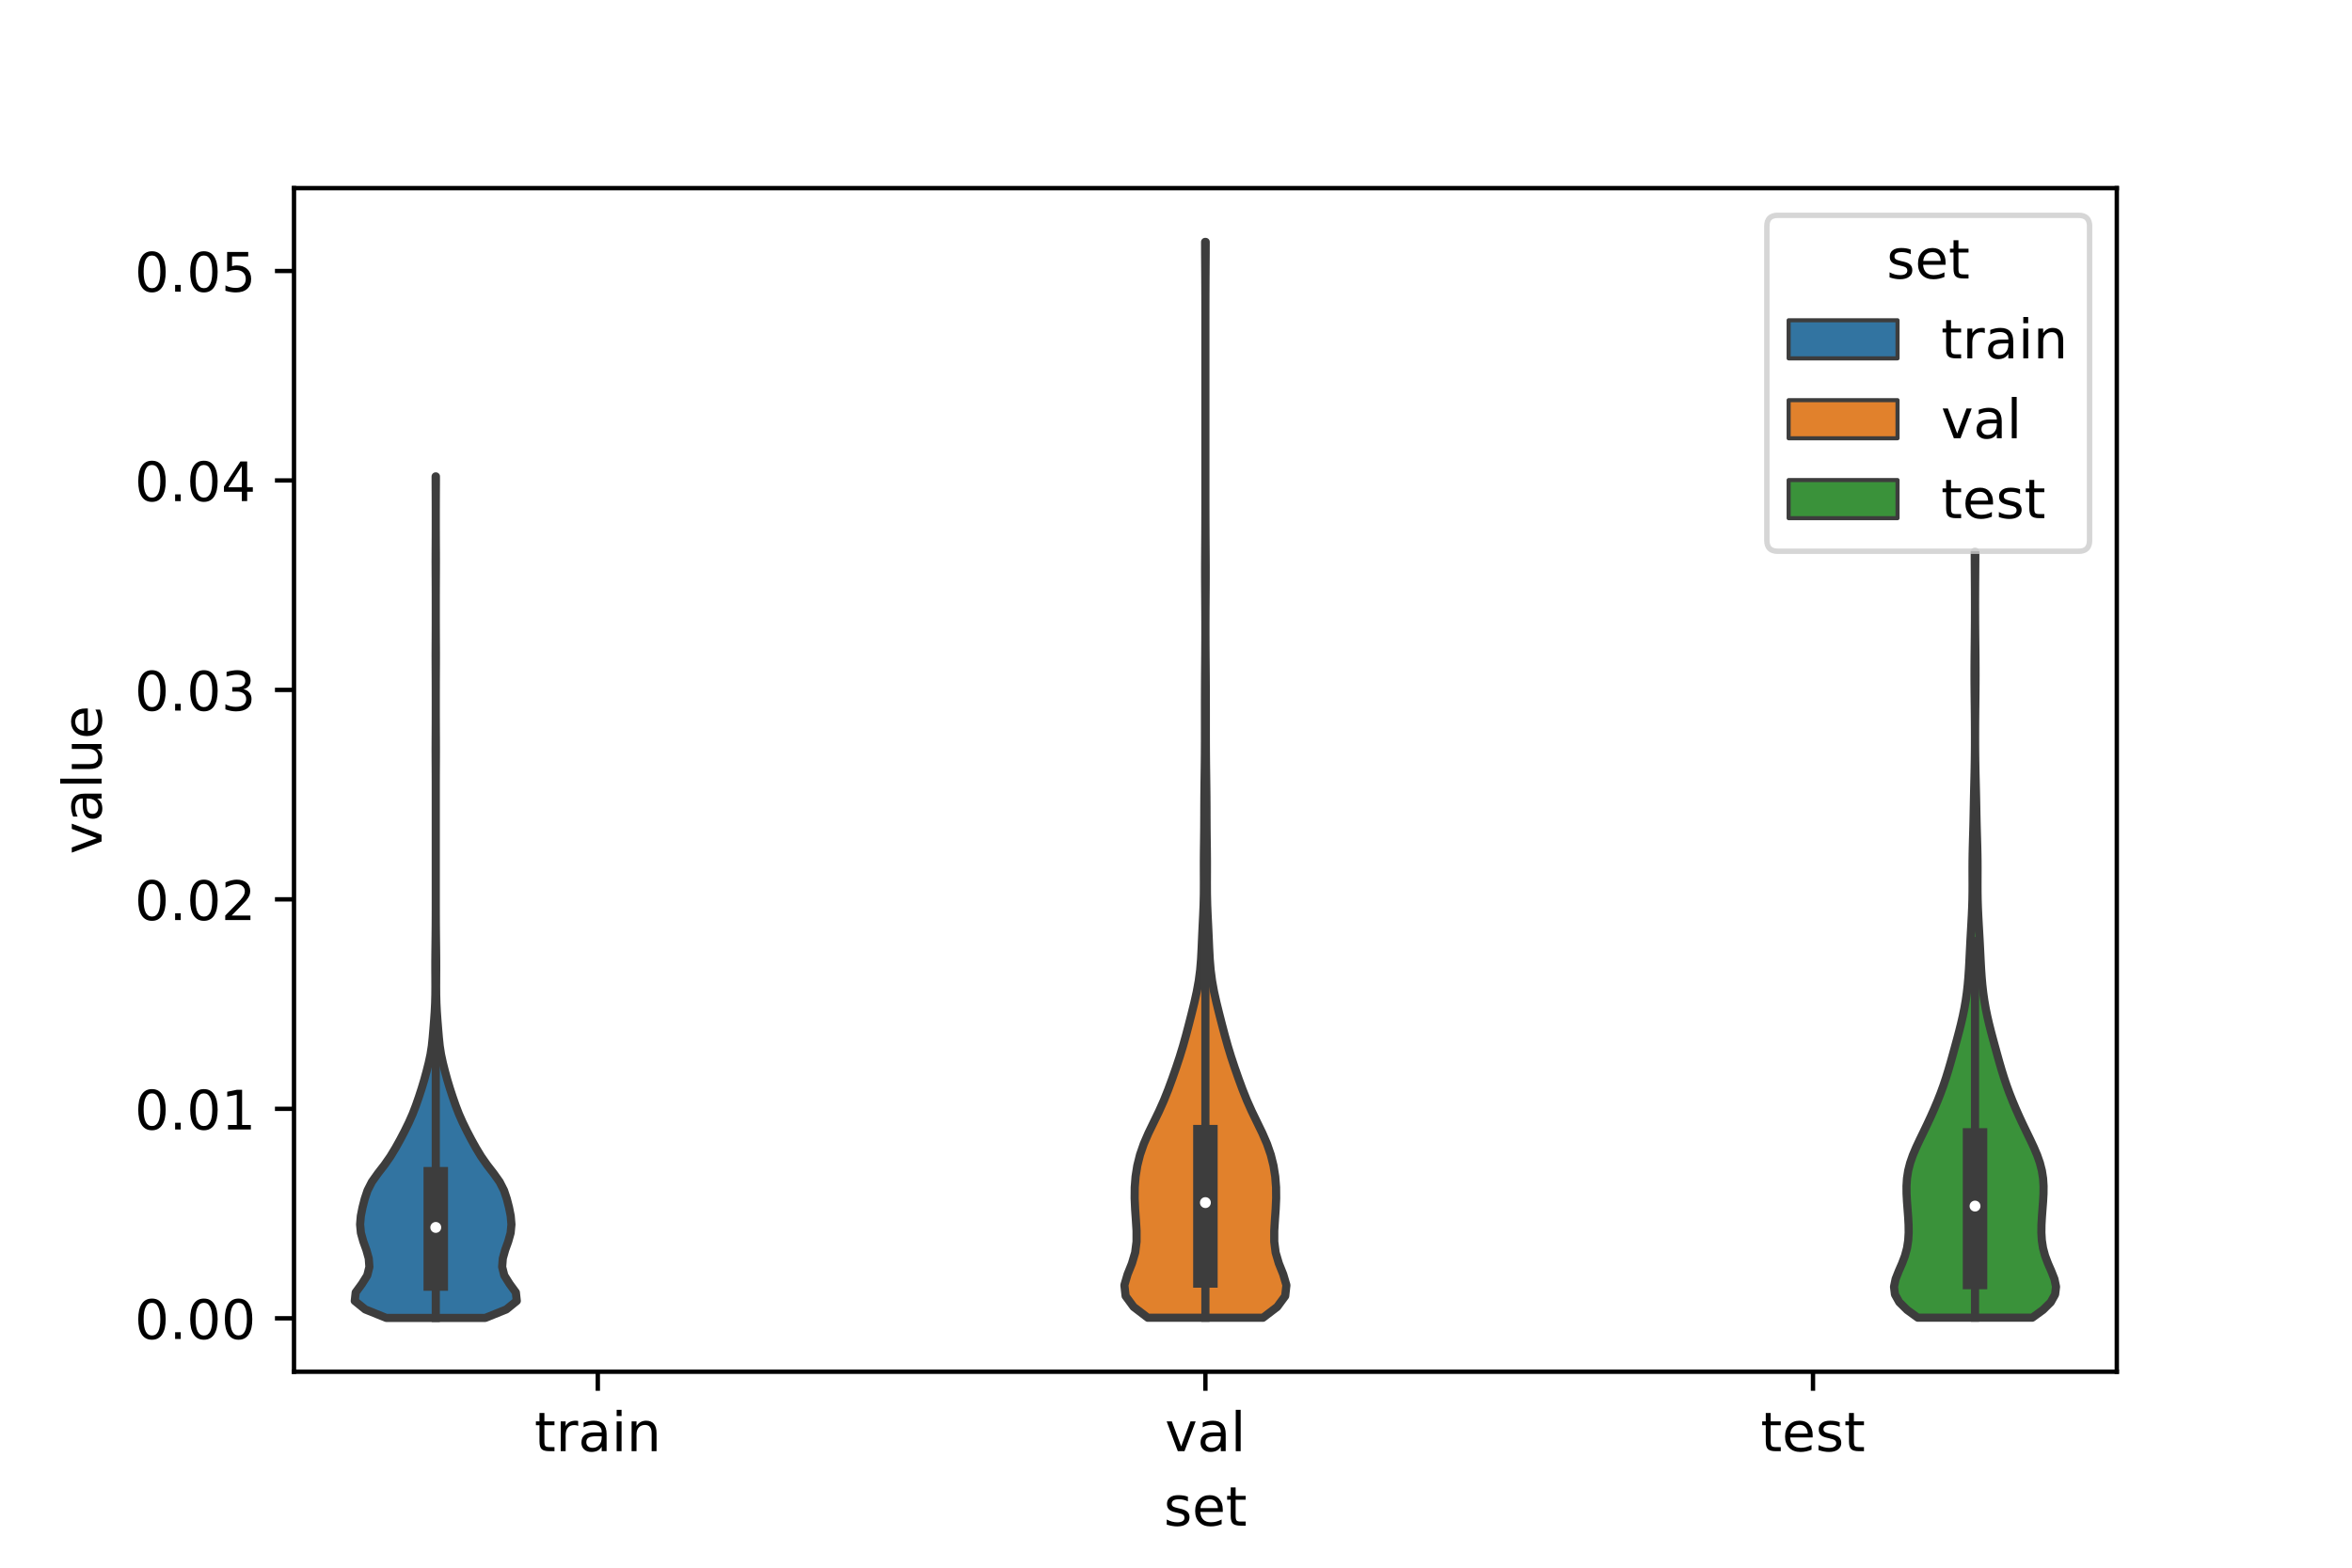 <?xml version="1.0" encoding="utf-8" standalone="no"?>
<!DOCTYPE svg PUBLIC "-//W3C//DTD SVG 1.1//EN"
  "http://www.w3.org/Graphics/SVG/1.1/DTD/svg11.dtd">
<!-- Created with matplotlib (https://matplotlib.org/) -->
<svg height="288pt" version="1.1" viewBox="0 0 432 288" width="432pt" xmlns="http://www.w3.org/2000/svg" xmlns:xlink="http://www.w3.org/1999/xlink">
 <defs>
  <style type="text/css">*{stroke-linecap:butt;stroke-linejoin:round;}</style>
 </defs>
 <g id="figure_1">
  <g id="patch_1">
   <path d="M 0 288 
L 432 288 
L 432 0 
L 0 0 
z
" style="fill:#ffffff;"/>
  </g>
  <g id="axes_1">
   <g id="patch_2">
    <path d="M 54 252 
L 388.8 252 
L 388.8 34.56 
L 54 34.56 
z
" style="fill:#ffffff;"/>
   </g>
   <g id="PolyCollection_1">
    <defs>
     <path d="M 89.13 -45.884 
L 70.95 -45.884 
L 67.085 -47.445 
L 65.16 -49.007 
L 65.331 -50.568 
L 66.474 -52.13 
L 67.455 -53.691 
L 67.847 -55.253 
L 67.73 -56.814 
L 67.29 -58.376 
L 66.728 -59.938 
L 66.29 -61.499 
L 66.142 -63.061 
L 66.275 -64.622 
L 66.586 -66.184 
L 66.986 -67.745 
L 67.508 -69.307 
L 68.302 -70.868 
L 69.41 -72.43 
L 70.621 -73.992 
L 71.71 -75.553 
L 72.655 -77.115 
L 73.524 -78.676 
L 74.339 -80.238 
L 75.103 -81.799 
L 75.794 -83.361 
L 76.395 -84.922 
L 76.937 -86.484 
L 77.447 -88.045 
L 77.917 -89.607 
L 78.344 -91.169 
L 78.738 -92.73 
L 79.075 -94.292 
L 79.318 -95.853 
L 79.478 -97.415 
L 79.609 -98.976 
L 79.734 -100.538 
L 79.845 -102.099 
L 79.923 -103.661 
L 79.964 -105.222 
L 79.975 -106.784 
L 79.969 -108.346 
L 79.961 -109.907 
L 79.962 -111.469 
L 79.975 -113.03 
L 79.993 -114.592 
L 80.011 -116.153 
L 80.025 -117.715 
L 80.034 -119.276 
L 80.038 -120.838 
L 80.04 -122.4 
L 80.04 -123.961 
L 80.04 -125.523 
L 80.04 -127.084 
L 80.04 -128.646 
L 80.04 -130.207 
L 80.04 -131.769 
L 80.04 -133.33 
L 80.04 -134.892 
L 80.04 -136.453 
L 80.04 -138.015 
L 80.04 -139.577 
L 80.04 -141.138 
L 80.04 -142.7 
L 80.039 -144.261 
L 80.035 -145.823 
L 80.027 -147.384 
L 80.019 -148.946 
L 80.016 -150.507 
L 80.021 -152.069 
L 80.03 -153.63 
L 80.036 -155.192 
L 80.039 -156.754 
L 80.04 -158.315 
L 80.04 -159.877 
L 80.038 -161.438 
L 80.035 -163 
L 80.027 -164.561 
L 80.019 -166.123 
L 80.016 -167.684 
L 80.021 -169.246 
L 80.03 -170.808 
L 80.036 -172.369 
L 80.039 -173.931 
L 80.04 -175.492 
L 80.04 -177.054 
L 80.039 -178.615 
L 80.035 -180.177 
L 80.028 -181.738 
L 80.02 -183.3 
L 80.016 -184.861 
L 80.02 -186.423 
L 80.029 -187.985 
L 80.036 -189.546 
L 80.039 -191.108 
L 80.04 -192.669 
L 80.039 -194.231 
L 80.036 -195.792 
L 80.029 -197.354 
L 80.02 -198.915 
L 80.016 -200.477 
L 80.064 -200.477 
L 80.064 -200.477 
L 80.06 -198.915 
L 80.051 -197.354 
L 80.044 -195.792 
L 80.041 -194.231 
L 80.04 -192.669 
L 80.041 -191.108 
L 80.044 -189.546 
L 80.051 -187.985 
L 80.06 -186.423 
L 80.064 -184.861 
L 80.06 -183.3 
L 80.052 -181.738 
L 80.045 -180.177 
L 80.041 -178.615 
L 80.04 -177.054 
L 80.04 -175.492 
L 80.041 -173.931 
L 80.044 -172.369 
L 80.05 -170.808 
L 80.059 -169.246 
L 80.064 -167.684 
L 80.061 -166.123 
L 80.053 -164.561 
L 80.045 -163 
L 80.042 -161.438 
L 80.04 -159.877 
L 80.04 -158.315 
L 80.041 -156.754 
L 80.044 -155.192 
L 80.05 -153.63 
L 80.059 -152.069 
L 80.064 -150.507 
L 80.061 -148.946 
L 80.053 -147.384 
L 80.045 -145.823 
L 80.041 -144.261 
L 80.04 -142.7 
L 80.04 -141.138 
L 80.04 -139.577 
L 80.04 -138.015 
L 80.04 -136.453 
L 80.04 -134.892 
L 80.04 -133.33 
L 80.04 -131.769 
L 80.04 -130.207 
L 80.04 -128.646 
L 80.04 -127.084 
L 80.04 -125.523 
L 80.04 -123.961 
L 80.04 -122.4 
L 80.042 -120.838 
L 80.046 -119.276 
L 80.055 -117.715 
L 80.069 -116.153 
L 80.087 -114.592 
L 80.105 -113.03 
L 80.118 -111.469 
L 80.119 -109.907 
L 80.111 -108.346 
L 80.105 -106.784 
L 80.116 -105.222 
L 80.157 -103.661 
L 80.235 -102.099 
L 80.346 -100.538 
L 80.471 -98.976 
L 80.602 -97.415 
L 80.762 -95.853 
L 81.005 -94.292 
L 81.342 -92.73 
L 81.736 -91.169 
L 82.163 -89.607 
L 82.633 -88.045 
L 83.143 -86.484 
L 83.685 -84.922 
L 84.286 -83.361 
L 84.977 -81.799 
L 85.741 -80.238 
L 86.556 -78.676 
L 87.425 -77.115 
L 88.37 -75.553 
L 89.459 -73.992 
L 90.67 -72.43 
L 91.778 -70.868 
L 92.572 -69.307 
L 93.094 -67.745 
L 93.494 -66.184 
L 93.805 -64.622 
L 93.938 -63.061 
L 93.79 -61.499 
L 93.352 -59.938 
L 92.79 -58.376 
L 92.35 -56.814 
L 92.233 -55.253 
L 92.625 -53.691 
L 93.606 -52.13 
L 94.749 -50.568 
L 94.92 -49.007 
L 92.995 -47.445 
L 89.13 -45.884 
z
" id="mf7932ab558" style="stroke:#3d3d3d;stroke-width:1.5;"/>
    </defs>
    <g clip-path="url(#p1a0a4bf107)">
     <use style="fill:#3274a1;stroke:#3d3d3d;stroke-width:1.5;" x="0" xlink:href="#mf7932ab558" y="288"/>
    </g>
   </g>
   <g id="PolyCollection_2">
    <defs>
     <path d="M 231.971 -45.915 
L 210.829 -45.915 
L 208.211 -47.912 
L 206.745 -49.908 
L 206.52 -51.904 
L 207.109 -53.901 
L 207.909 -55.897 
L 208.498 -57.893 
L 208.753 -59.89 
L 208.754 -61.886 
L 208.632 -63.883 
L 208.491 -65.879 
L 208.403 -67.875 
L 208.419 -69.872 
L 208.575 -71.868 
L 208.893 -73.864 
L 209.391 -75.861 
L 210.082 -77.857 
L 210.948 -79.854 
L 211.917 -81.85 
L 212.885 -83.846 
L 213.775 -85.843 
L 214.573 -87.839 
L 215.308 -89.835 
L 216.008 -91.832 
L 216.671 -93.828 
L 217.282 -95.825 
L 217.841 -97.821 
L 218.366 -99.817 
L 218.876 -101.814 
L 219.369 -103.81 
L 219.815 -105.806 
L 220.178 -107.803 
L 220.439 -109.799 
L 220.605 -111.796 
L 220.71 -113.792 
L 220.796 -115.788 
L 220.889 -117.785 
L 220.988 -119.781 
L 221.071 -121.777 
L 221.117 -123.774 
L 221.126 -125.77 
L 221.119 -127.767 
L 221.118 -129.763 
L 221.135 -131.759 
L 221.162 -133.756 
L 221.183 -135.752 
L 221.194 -137.748 
L 221.201 -139.745 
L 221.214 -141.741 
L 221.236 -143.738 
L 221.263 -145.734 
L 221.289 -147.73 
L 221.307 -149.727 
L 221.317 -151.723 
L 221.319 -153.719 
L 221.32 -155.716 
L 221.32 -157.712 
L 221.322 -159.709 
L 221.329 -161.705 
L 221.34 -163.701 
L 221.355 -165.698 
L 221.371 -167.694 
L 221.383 -169.69 
L 221.39 -171.687 
L 221.389 -173.683 
L 221.383 -175.68 
L 221.371 -177.676 
L 221.358 -179.672 
L 221.348 -181.669 
L 221.347 -183.665 
L 221.355 -185.661 
L 221.368 -187.658 
L 221.381 -189.654 
L 221.39 -191.651 
L 221.396 -193.647 
L 221.399 -195.643 
L 221.4 -197.64 
L 221.4 -199.636 
L 221.4 -201.632 
L 221.4 -203.629 
L 221.4 -205.625 
L 221.4 -207.622 
L 221.4 -209.618 
L 221.4 -211.614 
L 221.4 -213.611 
L 221.4 -215.607 
L 221.4 -217.603 
L 221.4 -219.6 
L 221.4 -221.596 
L 221.4 -223.593 
L 221.4 -225.589 
L 221.4 -227.585 
L 221.399 -229.582 
L 221.398 -231.578 
L 221.394 -233.574 
L 221.387 -235.571 
L 221.376 -237.567 
L 221.363 -239.564 
L 221.351 -241.56 
L 221.347 -243.556 
L 221.453 -243.556 
L 221.453 -243.556 
L 221.449 -241.56 
L 221.437 -239.564 
L 221.424 -237.567 
L 221.413 -235.571 
L 221.406 -233.574 
L 221.402 -231.578 
L 221.401 -229.582 
L 221.4 -227.585 
L 221.4 -225.589 
L 221.4 -223.593 
L 221.4 -221.596 
L 221.4 -219.6 
L 221.4 -217.603 
L 221.4 -215.607 
L 221.4 -213.611 
L 221.4 -211.614 
L 221.4 -209.618 
L 221.4 -207.622 
L 221.4 -205.625 
L 221.4 -203.629 
L 221.4 -201.632 
L 221.4 -199.636 
L 221.4 -197.64 
L 221.401 -195.643 
L 221.404 -193.647 
L 221.41 -191.651 
L 221.419 -189.654 
L 221.432 -187.658 
L 221.445 -185.661 
L 221.453 -183.665 
L 221.452 -181.669 
L 221.442 -179.672 
L 221.429 -177.676 
L 221.417 -175.68 
L 221.411 -173.683 
L 221.41 -171.687 
L 221.417 -169.69 
L 221.429 -167.694 
L 221.445 -165.698 
L 221.46 -163.701 
L 221.471 -161.705 
L 221.478 -159.709 
L 221.48 -157.712 
L 221.48 -155.716 
L 221.481 -153.719 
L 221.483 -151.723 
L 221.493 -149.727 
L 221.511 -147.73 
L 221.537 -145.734 
L 221.564 -143.738 
L 221.586 -141.741 
L 221.599 -139.745 
L 221.606 -137.748 
L 221.617 -135.752 
L 221.638 -133.756 
L 221.665 -131.759 
L 221.682 -129.763 
L 221.681 -127.767 
L 221.674 -125.77 
L 221.683 -123.774 
L 221.729 -121.777 
L 221.812 -119.781 
L 221.911 -117.785 
L 222.004 -115.788 
L 222.09 -113.792 
L 222.195 -111.796 
L 222.361 -109.799 
L 222.622 -107.803 
L 222.985 -105.806 
L 223.431 -103.81 
L 223.924 -101.814 
L 224.434 -99.817 
L 224.959 -97.821 
L 225.518 -95.825 
L 226.129 -93.828 
L 226.792 -91.832 
L 227.492 -89.835 
L 228.227 -87.839 
L 229.025 -85.843 
L 229.915 -83.846 
L 230.883 -81.85 
L 231.852 -79.854 
L 232.718 -77.857 
L 233.409 -75.861 
L 233.907 -73.864 
L 234.225 -71.868 
L 234.381 -69.872 
L 234.397 -67.875 
L 234.309 -65.879 
L 234.168 -63.883 
L 234.046 -61.886 
L 234.047 -59.89 
L 234.302 -57.893 
L 234.891 -55.897 
L 235.691 -53.901 
L 236.28 -51.904 
L 236.055 -49.908 
L 234.589 -47.912 
L 231.971 -45.915 
z
" id="me586d376b7" style="stroke:#3d3d3d;stroke-width:1.5;"/>
    </defs>
    <g clip-path="url(#p1a0a4bf107)">
     <use style="fill:#e1812c;stroke:#3d3d3d;stroke-width:1.5;" x="0" xlink:href="#me586d376b7" y="288"/>
    </g>
   </g>
   <g id="PolyCollection_3">
    <defs>
     <path d="M 373.279 -45.932 
L 352.241 -45.932 
L 350.286 -47.353 
L 348.848 -48.774 
L 348.054 -50.196 
L 347.88 -51.617 
L 348.178 -53.039 
L 348.738 -54.46 
L 349.358 -55.882 
L 349.894 -57.303 
L 350.275 -58.725 
L 350.492 -60.146 
L 350.573 -61.568 
L 350.556 -62.989 
L 350.478 -64.411 
L 350.372 -65.832 
L 350.264 -67.254 
L 350.186 -68.675 
L 350.173 -70.096 
L 350.262 -71.518 
L 350.482 -72.939 
L 350.846 -74.361 
L 351.343 -75.782 
L 351.945 -77.204 
L 352.61 -78.625 
L 353.299 -80.047 
L 353.982 -81.468 
L 354.643 -82.89 
L 355.274 -84.311 
L 355.872 -85.733 
L 356.433 -87.154 
L 356.952 -88.576 
L 357.43 -89.997 
L 357.871 -91.419 
L 358.285 -92.84 
L 358.683 -94.261 
L 359.074 -95.683 
L 359.46 -97.104 
L 359.837 -98.526 
L 360.194 -99.947 
L 360.521 -101.369 
L 360.81 -102.79 
L 361.056 -104.212 
L 361.258 -105.633 
L 361.418 -107.055 
L 361.543 -108.476 
L 361.64 -109.898 
L 361.719 -111.319 
L 361.789 -112.741 
L 361.86 -114.162 
L 361.934 -115.583 
L 362.014 -117.005 
L 362.095 -118.426 
L 362.171 -119.848 
L 362.234 -121.269 
L 362.279 -122.691 
L 362.301 -124.112 
L 362.306 -125.534 
L 362.301 -126.955 
L 362.297 -128.377 
L 362.303 -129.798 
L 362.324 -131.22 
L 362.357 -132.641 
L 362.397 -134.063 
L 362.438 -135.484 
L 362.474 -136.906 
L 362.504 -138.327 
L 362.532 -139.748 
L 362.56 -141.17 
L 362.592 -142.591 
L 362.627 -144.013 
L 362.662 -145.434 
L 362.693 -146.856 
L 362.717 -148.277 
L 362.734 -149.699 
L 362.744 -151.12 
L 362.747 -152.542 
L 362.744 -153.963 
L 362.737 -155.385 
L 362.726 -156.806 
L 362.711 -158.228 
L 362.696 -159.649 
L 362.682 -161.07 
L 362.671 -162.492 
L 362.667 -163.913 
L 362.669 -165.335 
L 362.677 -166.756 
L 362.69 -168.178 
L 362.706 -169.599 
L 362.721 -171.021 
L 362.733 -172.442 
L 362.743 -173.864 
L 362.748 -175.285 
L 362.75 -176.707 
L 362.748 -178.128 
L 362.743 -179.55 
L 362.735 -180.971 
L 362.726 -182.393 
L 362.717 -183.814 
L 362.71 -185.235 
L 362.708 -186.657 
L 362.812 -186.657 
L 362.812 -186.657 
L 362.81 -185.235 
L 362.803 -183.814 
L 362.794 -182.393 
L 362.785 -180.971 
L 362.777 -179.55 
L 362.772 -178.128 
L 362.77 -176.707 
L 362.772 -175.285 
L 362.777 -173.864 
L 362.787 -172.442 
L 362.799 -171.021 
L 362.814 -169.599 
L 362.83 -168.178 
L 362.843 -166.756 
L 362.851 -165.335 
L 362.853 -163.913 
L 362.849 -162.492 
L 362.838 -161.07 
L 362.824 -159.649 
L 362.809 -158.228 
L 362.794 -156.806 
L 362.783 -155.385 
L 362.776 -153.963 
L 362.773 -152.542 
L 362.776 -151.12 
L 362.786 -149.699 
L 362.803 -148.277 
L 362.827 -146.856 
L 362.858 -145.434 
L 362.893 -144.013 
L 362.928 -142.591 
L 362.96 -141.17 
L 362.988 -139.748 
L 363.016 -138.327 
L 363.046 -136.906 
L 363.082 -135.484 
L 363.123 -134.063 
L 363.163 -132.641 
L 363.196 -131.22 
L 363.217 -129.798 
L 363.223 -128.377 
L 363.219 -126.955 
L 363.214 -125.534 
L 363.219 -124.112 
L 363.241 -122.691 
L 363.286 -121.269 
L 363.349 -119.848 
L 363.425 -118.426 
L 363.506 -117.005 
L 363.586 -115.583 
L 363.66 -114.162 
L 363.731 -112.741 
L 363.801 -111.319 
L 363.88 -109.898 
L 363.977 -108.476 
L 364.102 -107.055 
L 364.262 -105.633 
L 364.464 -104.212 
L 364.71 -102.79 
L 364.999 -101.369 
L 365.326 -99.947 
L 365.683 -98.526 
L 366.06 -97.104 
L 366.446 -95.683 
L 366.837 -94.261 
L 367.235 -92.84 
L 367.649 -91.419 
L 368.09 -89.997 
L 368.568 -88.576 
L 369.087 -87.154 
L 369.648 -85.733 
L 370.246 -84.311 
L 370.877 -82.89 
L 371.538 -81.468 
L 372.221 -80.047 
L 372.91 -78.625 
L 373.575 -77.204 
L 374.177 -75.782 
L 374.674 -74.361 
L 375.038 -72.939 
L 375.258 -71.518 
L 375.347 -70.096 
L 375.334 -68.675 
L 375.256 -67.254 
L 375.148 -65.832 
L 375.042 -64.411 
L 374.964 -62.989 
L 374.947 -61.568 
L 375.028 -60.146 
L 375.245 -58.725 
L 375.626 -57.303 
L 376.162 -55.882 
L 376.782 -54.46 
L 377.342 -53.039 
L 377.64 -51.617 
L 377.466 -50.196 
L 376.672 -48.774 
L 375.234 -47.353 
L 373.279 -45.932 
z
" id="m2725b448c1" style="stroke:#3d3d3d;stroke-width:1.5;"/>
    </defs>
    <g clip-path="url(#p1a0a4bf107)">
     <use style="fill:#3a923a;stroke:#3d3d3d;stroke-width:1.5;" x="0" xlink:href="#m2725b448c1" y="288"/>
    </g>
   </g>
   <g id="patch_3">
    <path clip-path="url(#p1a0a4bf107)" d="M 109.8 242.183 
L 109.8 242.183 
L 109.8 242.183 
L 109.8 242.183 
z
" style="fill:#3274a1;stroke:#3d3d3d;stroke-linejoin:miter;stroke-width:0.75;"/>
   </g>
   <g id="patch_4">
    <path clip-path="url(#p1a0a4bf107)" d="M 109.8 242.183 
L 109.8 242.183 
L 109.8 242.183 
L 109.8 242.183 
z
" style="fill:#e1812c;stroke:#3d3d3d;stroke-linejoin:miter;stroke-width:0.75;"/>
   </g>
   <g id="patch_5">
    <path clip-path="url(#p1a0a4bf107)" d="M 109.8 242.183 
L 109.8 242.183 
L 109.8 242.183 
L 109.8 242.183 
z
" style="fill:#3a923a;stroke:#3d3d3d;stroke-linejoin:miter;stroke-width:0.75;"/>
   </g>
   <g id="matplotlib.axis_1">
    <g id="xtick_1">
     <g id="line2d_1">
      <defs>
       <path d="M 0 0 
L 0 3.5 
" id="maa67ffa65c" style="stroke:#000000;stroke-width:0.8;"/>
      </defs>
      <g>
       <use style="stroke:#000000;stroke-width:0.8;" x="109.8" xlink:href="#maa67ffa65c" y="252"/>
      </g>
     </g>
     <g id="text_1">
      <!-- train -->
      <g transform="translate(98.162 266.598)scale(0.1 -0.1)">
       <defs>
        <path d="M 18.312 70.219 
L 18.312 54.688 
L 36.812 54.688 
L 36.812 47.703 
L 18.312 47.703 
L 18.312 18.016 
Q 18.312 11.328 20.141 9.422 
Q 21.969 7.516 27.594 7.516 
L 36.812 7.516 
L 36.812 0 
L 27.594 0 
Q 17.188 0 13.234 3.875 
Q 9.281 7.766 9.281 18.016 
L 9.281 47.703 
L 2.688 47.703 
L 2.688 54.688 
L 9.281 54.688 
L 9.281 70.219 
z
" id="DejaVuSans-116"/>
        <path d="M 41.109 46.297 
Q 39.594 47.172 37.812 47.578 
Q 36.031 48 33.891 48 
Q 26.266 48 22.188 43.047 
Q 18.109 38.094 18.109 28.812 
L 18.109 0 
L 9.078 0 
L 9.078 54.688 
L 18.109 54.688 
L 18.109 46.188 
Q 20.953 51.172 25.484 53.578 
Q 30.031 56 36.531 56 
Q 37.453 56 38.578 55.875 
Q 39.703 55.766 41.062 55.516 
z
" id="DejaVuSans-114"/>
        <path d="M 34.281 27.484 
Q 23.391 27.484 19.188 25 
Q 14.984 22.516 14.984 16.5 
Q 14.984 11.719 18.141 8.906 
Q 21.297 6.109 26.703 6.109 
Q 34.188 6.109 38.703 11.406 
Q 43.219 16.703 43.219 25.484 
L 43.219 27.484 
z
M 52.203 31.203 
L 52.203 0 
L 43.219 0 
L 43.219 8.297 
Q 40.141 3.328 35.547 0.953 
Q 30.953 -1.422 24.312 -1.422 
Q 15.922 -1.422 10.953 3.297 
Q 6 8.016 6 15.922 
Q 6 25.141 12.172 29.828 
Q 18.359 34.516 30.609 34.516 
L 43.219 34.516 
L 43.219 35.406 
Q 43.219 41.609 39.141 45 
Q 35.062 48.391 27.688 48.391 
Q 23 48.391 18.547 47.266 
Q 14.109 46.141 10.016 43.891 
L 10.016 52.203 
Q 14.938 54.109 19.578 55.047 
Q 24.219 56 28.609 56 
Q 40.484 56 46.344 49.844 
Q 52.203 43.703 52.203 31.203 
z
" id="DejaVuSans-97"/>
        <path d="M 9.422 54.688 
L 18.406 54.688 
L 18.406 0 
L 9.422 0 
z
M 9.422 75.984 
L 18.406 75.984 
L 18.406 64.594 
L 9.422 64.594 
z
" id="DejaVuSans-105"/>
        <path d="M 54.891 33.016 
L 54.891 0 
L 45.906 0 
L 45.906 32.719 
Q 45.906 40.484 42.875 44.328 
Q 39.844 48.188 33.797 48.188 
Q 26.516 48.188 22.312 43.547 
Q 18.109 38.922 18.109 30.906 
L 18.109 0 
L 9.078 0 
L 9.078 54.688 
L 18.109 54.688 
L 18.109 46.188 
Q 21.344 51.125 25.703 53.562 
Q 30.078 56 35.797 56 
Q 45.219 56 50.047 50.172 
Q 54.891 44.344 54.891 33.016 
z
" id="DejaVuSans-110"/>
       </defs>
       <use xlink:href="#DejaVuSans-116"/>
       <use x="39.209" xlink:href="#DejaVuSans-114"/>
       <use x="80.322" xlink:href="#DejaVuSans-97"/>
       <use x="141.602" xlink:href="#DejaVuSans-105"/>
       <use x="169.385" xlink:href="#DejaVuSans-110"/>
      </g>
     </g>
    </g>
    <g id="xtick_2">
     <g id="line2d_2">
      <g>
       <use style="stroke:#000000;stroke-width:0.8;" x="221.4" xlink:href="#maa67ffa65c" y="252"/>
      </g>
     </g>
     <g id="text_2">
      <!-- val -->
      <g transform="translate(213.988 266.598)scale(0.1 -0.1)">
       <defs>
        <path d="M 2.984 54.688 
L 12.5 54.688 
L 29.594 8.797 
L 46.688 54.688 
L 56.203 54.688 
L 35.688 0 
L 23.484 0 
z
" id="DejaVuSans-118"/>
        <path d="M 9.422 75.984 
L 18.406 75.984 
L 18.406 0 
L 9.422 0 
z
" id="DejaVuSans-108"/>
       </defs>
       <use xlink:href="#DejaVuSans-118"/>
       <use x="59.18" xlink:href="#DejaVuSans-97"/>
       <use x="120.459" xlink:href="#DejaVuSans-108"/>
      </g>
     </g>
    </g>
    <g id="xtick_3">
     <g id="line2d_3">
      <g>
       <use style="stroke:#000000;stroke-width:0.8;" x="333" xlink:href="#maa67ffa65c" y="252"/>
      </g>
     </g>
     <g id="text_3">
      <!-- test -->
      <g transform="translate(323.398 266.598)scale(0.1 -0.1)">
       <defs>
        <path d="M 56.203 29.594 
L 56.203 25.203 
L 14.891 25.203 
Q 15.484 15.922 20.484 11.062 
Q 25.484 6.203 34.422 6.203 
Q 39.594 6.203 44.453 7.469 
Q 49.312 8.734 54.109 11.281 
L 54.109 2.781 
Q 49.266 0.734 44.188 -0.344 
Q 39.109 -1.422 33.891 -1.422 
Q 20.797 -1.422 13.156 6.188 
Q 5.516 13.812 5.516 26.812 
Q 5.516 40.234 12.766 48.109 
Q 20.016 56 32.328 56 
Q 43.359 56 49.781 48.891 
Q 56.203 41.797 56.203 29.594 
z
M 47.219 32.234 
Q 47.125 39.594 43.094 43.984 
Q 39.062 48.391 32.422 48.391 
Q 24.906 48.391 20.391 44.141 
Q 15.875 39.891 15.188 32.172 
z
" id="DejaVuSans-101"/>
        <path d="M 44.281 53.078 
L 44.281 44.578 
Q 40.484 46.531 36.375 47.5 
Q 32.281 48.484 27.875 48.484 
Q 21.188 48.484 17.844 46.438 
Q 14.5 44.391 14.5 40.281 
Q 14.5 37.156 16.891 35.375 
Q 19.281 33.594 26.516 31.984 
L 29.594 31.297 
Q 39.156 29.25 43.188 25.516 
Q 47.219 21.781 47.219 15.094 
Q 47.219 7.469 41.188 3.016 
Q 35.156 -1.422 24.609 -1.422 
Q 20.219 -1.422 15.453 -0.562 
Q 10.688 0.297 5.422 2 
L 5.422 11.281 
Q 10.406 8.688 15.234 7.391 
Q 20.062 6.109 24.812 6.109 
Q 31.156 6.109 34.562 8.281 
Q 37.984 10.453 37.984 14.406 
Q 37.984 18.062 35.516 20.016 
Q 33.062 21.969 24.703 23.781 
L 21.578 24.516 
Q 13.234 26.266 9.516 29.906 
Q 5.812 33.547 5.812 39.891 
Q 5.812 47.609 11.281 51.797 
Q 16.75 56 26.812 56 
Q 31.781 56 36.172 55.266 
Q 40.578 54.547 44.281 53.078 
z
" id="DejaVuSans-115"/>
       </defs>
       <use xlink:href="#DejaVuSans-116"/>
       <use x="39.209" xlink:href="#DejaVuSans-101"/>
       <use x="100.732" xlink:href="#DejaVuSans-115"/>
       <use x="152.832" xlink:href="#DejaVuSans-116"/>
      </g>
     </g>
    </g>
    <g id="text_4">
     <!-- set -->
     <g transform="translate(213.759 280.277)scale(0.1 -0.1)">
      <use xlink:href="#DejaVuSans-115"/>
      <use x="52.1" xlink:href="#DejaVuSans-101"/>
      <use x="113.623" xlink:href="#DejaVuSans-116"/>
     </g>
    </g>
   </g>
   <g id="matplotlib.axis_2">
    <g id="ytick_1">
     <g id="line2d_4">
      <defs>
       <path d="M 0 0 
L -3.5 0 
" id="m0d8c564845" style="stroke:#000000;stroke-width:0.8;"/>
      </defs>
      <g>
       <use style="stroke:#000000;stroke-width:0.8;" x="54" xlink:href="#m0d8c564845" y="242.183"/>
      </g>
     </g>
     <g id="text_5">
      <!-- 0.00 -->
      <g transform="translate(24.734 245.982)scale(0.1 -0.1)">
       <defs>
        <path d="M 31.781 66.406 
Q 24.172 66.406 20.328 58.906 
Q 16.5 51.422 16.5 36.375 
Q 16.5 21.391 20.328 13.891 
Q 24.172 6.391 31.781 6.391 
Q 39.453 6.391 43.281 13.891 
Q 47.125 21.391 47.125 36.375 
Q 47.125 51.422 43.281 58.906 
Q 39.453 66.406 31.781 66.406 
z
M 31.781 74.219 
Q 44.047 74.219 50.516 64.516 
Q 56.984 54.828 56.984 36.375 
Q 56.984 17.969 50.516 8.266 
Q 44.047 -1.422 31.781 -1.422 
Q 19.531 -1.422 13.062 8.266 
Q 6.594 17.969 6.594 36.375 
Q 6.594 54.828 13.062 64.516 
Q 19.531 74.219 31.781 74.219 
z
" id="DejaVuSans-48"/>
        <path d="M 10.688 12.406 
L 21 12.406 
L 21 0 
L 10.688 0 
z
" id="DejaVuSans-46"/>
       </defs>
       <use xlink:href="#DejaVuSans-48"/>
       <use x="63.623" xlink:href="#DejaVuSans-46"/>
       <use x="95.41" xlink:href="#DejaVuSans-48"/>
       <use x="159.033" xlink:href="#DejaVuSans-48"/>
      </g>
     </g>
    </g>
    <g id="ytick_2">
     <g id="line2d_5">
      <g>
       <use style="stroke:#000000;stroke-width:0.8;" x="54" xlink:href="#m0d8c564845" y="203.703"/>
      </g>
     </g>
     <g id="text_6">
      <!-- 0.01 -->
      <g transform="translate(24.734 207.502)scale(0.1 -0.1)">
       <defs>
        <path d="M 12.406 8.297 
L 28.516 8.297 
L 28.516 63.922 
L 10.984 60.406 
L 10.984 69.391 
L 28.422 72.906 
L 38.281 72.906 
L 38.281 8.297 
L 54.391 8.297 
L 54.391 0 
L 12.406 0 
z
" id="DejaVuSans-49"/>
       </defs>
       <use xlink:href="#DejaVuSans-48"/>
       <use x="63.623" xlink:href="#DejaVuSans-46"/>
       <use x="95.41" xlink:href="#DejaVuSans-48"/>
       <use x="159.033" xlink:href="#DejaVuSans-49"/>
      </g>
     </g>
    </g>
    <g id="ytick_3">
     <g id="line2d_6">
      <g>
       <use style="stroke:#000000;stroke-width:0.8;" x="54" xlink:href="#m0d8c564845" y="165.222"/>
      </g>
     </g>
     <g id="text_7">
      <!-- 0.02 -->
      <g transform="translate(24.734 169.022)scale(0.1 -0.1)">
       <defs>
        <path d="M 19.188 8.297 
L 53.609 8.297 
L 53.609 0 
L 7.328 0 
L 7.328 8.297 
Q 12.938 14.109 22.625 23.891 
Q 32.328 33.688 34.812 36.531 
Q 39.547 41.844 41.422 45.531 
Q 43.312 49.219 43.312 52.781 
Q 43.312 58.594 39.234 62.25 
Q 35.156 65.922 28.609 65.922 
Q 23.969 65.922 18.812 64.312 
Q 13.672 62.703 7.812 59.422 
L 7.812 69.391 
Q 13.766 71.781 18.938 73 
Q 24.125 74.219 28.422 74.219 
Q 39.75 74.219 46.484 68.547 
Q 53.219 62.891 53.219 53.422 
Q 53.219 48.922 51.531 44.891 
Q 49.859 40.875 45.406 35.406 
Q 44.188 33.984 37.641 27.219 
Q 31.109 20.453 19.188 8.297 
z
" id="DejaVuSans-50"/>
       </defs>
       <use xlink:href="#DejaVuSans-48"/>
       <use x="63.623" xlink:href="#DejaVuSans-46"/>
       <use x="95.41" xlink:href="#DejaVuSans-48"/>
       <use x="159.033" xlink:href="#DejaVuSans-50"/>
      </g>
     </g>
    </g>
    <g id="ytick_4">
     <g id="line2d_7">
      <g>
       <use style="stroke:#000000;stroke-width:0.8;" x="54" xlink:href="#m0d8c564845" y="126.742"/>
      </g>
     </g>
     <g id="text_8">
      <!-- 0.03 -->
      <g transform="translate(24.734 130.541)scale(0.1 -0.1)">
       <defs>
        <path d="M 40.578 39.312 
Q 47.656 37.797 51.625 33 
Q 55.609 28.219 55.609 21.188 
Q 55.609 10.406 48.188 4.484 
Q 40.766 -1.422 27.094 -1.422 
Q 22.516 -1.422 17.656 -0.516 
Q 12.797 0.391 7.625 2.203 
L 7.625 11.719 
Q 11.719 9.328 16.594 8.109 
Q 21.484 6.891 26.812 6.891 
Q 36.078 6.891 40.938 10.547 
Q 45.797 14.203 45.797 21.188 
Q 45.797 27.641 41.281 31.266 
Q 36.766 34.906 28.719 34.906 
L 20.219 34.906 
L 20.219 43.016 
L 29.109 43.016 
Q 36.375 43.016 40.234 45.922 
Q 44.094 48.828 44.094 54.297 
Q 44.094 59.906 40.109 62.906 
Q 36.141 65.922 28.719 65.922 
Q 24.656 65.922 20.016 65.031 
Q 15.375 64.156 9.812 62.312 
L 9.812 71.094 
Q 15.438 72.656 20.344 73.438 
Q 25.25 74.219 29.594 74.219 
Q 40.828 74.219 47.359 69.109 
Q 53.906 64.016 53.906 55.328 
Q 53.906 49.266 50.438 45.094 
Q 46.969 40.922 40.578 39.312 
z
" id="DejaVuSans-51"/>
       </defs>
       <use xlink:href="#DejaVuSans-48"/>
       <use x="63.623" xlink:href="#DejaVuSans-46"/>
       <use x="95.41" xlink:href="#DejaVuSans-48"/>
       <use x="159.033" xlink:href="#DejaVuSans-51"/>
      </g>
     </g>
    </g>
    <g id="ytick_5">
     <g id="line2d_8">
      <g>
       <use style="stroke:#000000;stroke-width:0.8;" x="54" xlink:href="#m0d8c564845" y="88.262"/>
      </g>
     </g>
     <g id="text_9">
      <!-- 0.04 -->
      <g transform="translate(24.734 92.061)scale(0.1 -0.1)">
       <defs>
        <path d="M 37.797 64.312 
L 12.891 25.391 
L 37.797 25.391 
z
M 35.203 72.906 
L 47.609 72.906 
L 47.609 25.391 
L 58.016 25.391 
L 58.016 17.188 
L 47.609 17.188 
L 47.609 0 
L 37.797 0 
L 37.797 17.188 
L 4.891 17.188 
L 4.891 26.703 
z
" id="DejaVuSans-52"/>
       </defs>
       <use xlink:href="#DejaVuSans-48"/>
       <use x="63.623" xlink:href="#DejaVuSans-46"/>
       <use x="95.41" xlink:href="#DejaVuSans-48"/>
       <use x="159.033" xlink:href="#DejaVuSans-52"/>
      </g>
     </g>
    </g>
    <g id="ytick_6">
     <g id="line2d_9">
      <g>
       <use style="stroke:#000000;stroke-width:0.8;" x="54" xlink:href="#m0d8c564845" y="49.782"/>
      </g>
     </g>
     <g id="text_10">
      <!-- 0.05 -->
      <g transform="translate(24.734 53.581)scale(0.1 -0.1)">
       <defs>
        <path d="M 10.797 72.906 
L 49.516 72.906 
L 49.516 64.594 
L 19.828 64.594 
L 19.828 46.734 
Q 21.969 47.469 24.109 47.828 
Q 26.266 48.188 28.422 48.188 
Q 40.625 48.188 47.75 41.5 
Q 54.891 34.812 54.891 23.391 
Q 54.891 11.625 47.562 5.094 
Q 40.234 -1.422 26.906 -1.422 
Q 22.312 -1.422 17.547 -0.641 
Q 12.797 0.141 7.719 1.703 
L 7.719 11.625 
Q 12.109 9.234 16.797 8.062 
Q 21.484 6.891 26.703 6.891 
Q 35.156 6.891 40.078 11.328 
Q 45.016 15.766 45.016 23.391 
Q 45.016 31 40.078 35.438 
Q 35.156 39.891 26.703 39.891 
Q 22.75 39.891 18.812 39.016 
Q 14.891 38.141 10.797 36.281 
z
" id="DejaVuSans-53"/>
       </defs>
       <use xlink:href="#DejaVuSans-48"/>
       <use x="63.623" xlink:href="#DejaVuSans-46"/>
       <use x="95.41" xlink:href="#DejaVuSans-48"/>
       <use x="159.033" xlink:href="#DejaVuSans-53"/>
      </g>
     </g>
    </g>
    <g id="text_11">
     <!-- value -->
     <g transform="translate(18.655 156.938)rotate(-90)scale(0.1 -0.1)">
      <defs>
       <path d="M 8.5 21.578 
L 8.5 54.688 
L 17.484 54.688 
L 17.484 21.922 
Q 17.484 14.156 20.5 10.266 
Q 23.531 6.391 29.594 6.391 
Q 36.859 6.391 41.078 11.031 
Q 45.312 15.672 45.312 23.688 
L 45.312 54.688 
L 54.297 54.688 
L 54.297 0 
L 45.312 0 
L 45.312 8.406 
Q 42.047 3.422 37.719 1 
Q 33.406 -1.422 27.688 -1.422 
Q 18.266 -1.422 13.375 4.438 
Q 8.5 10.297 8.5 21.578 
z
M 31.109 56 
z
" id="DejaVuSans-117"/>
      </defs>
      <use xlink:href="#DejaVuSans-118"/>
      <use x="59.18" xlink:href="#DejaVuSans-97"/>
      <use x="120.459" xlink:href="#DejaVuSans-108"/>
      <use x="148.242" xlink:href="#DejaVuSans-117"/>
      <use x="211.621" xlink:href="#DejaVuSans-101"/>
     </g>
    </g>
   </g>
   <g id="line2d_10">
    <path clip-path="url(#p1a0a4bf107)" d="M 80.04 242.116 
L 80.04 189.662 
" style="fill:none;stroke:#3d3d3d;stroke-linecap:square;stroke-width:1.5;"/>
   </g>
   <g id="line2d_11">
    <path clip-path="url(#p1a0a4bf107)" d="M 80.04 234.878 
L 80.04 216.634 
" style="fill:none;stroke:#3d3d3d;stroke-linecap:square;stroke-width:4.5;"/>
   </g>
   <g id="line2d_12">
    <path clip-path="url(#p1a0a4bf107)" d="M 221.4 242.085 
L 221.4 171.216 
" style="fill:none;stroke:#3d3d3d;stroke-linecap:square;stroke-width:1.5;"/>
   </g>
   <g id="line2d_13">
    <path clip-path="url(#p1a0a4bf107)" d="M 221.4 234.317 
L 221.4 208.907 
" style="fill:none;stroke:#3d3d3d;stroke-linecap:square;stroke-width:4.5;"/>
   </g>
   <g id="line2d_14">
    <path clip-path="url(#p1a0a4bf107)" d="M 362.76 242.068 
L 362.76 172.875 
" style="fill:none;stroke:#3d3d3d;stroke-linecap:square;stroke-width:1.5;"/>
   </g>
   <g id="line2d_15">
    <path clip-path="url(#p1a0a4bf107)" d="M 362.76 234.597 
L 362.76 209.51 
" style="fill:none;stroke:#3d3d3d;stroke-linecap:square;stroke-width:4.5;"/>
   </g>
   <g id="patch_6">
    <path d="M 54 252 
L 54 34.56 
" style="fill:none;stroke:#000000;stroke-linecap:square;stroke-linejoin:miter;stroke-width:0.8;"/>
   </g>
   <g id="patch_7">
    <path d="M 388.8 252 
L 388.8 34.56 
" style="fill:none;stroke:#000000;stroke-linecap:square;stroke-linejoin:miter;stroke-width:0.8;"/>
   </g>
   <g id="patch_8">
    <path d="M 54 252 
L 388.8 252 
" style="fill:none;stroke:#000000;stroke-linecap:square;stroke-linejoin:miter;stroke-width:0.8;"/>
   </g>
   <g id="patch_9">
    <path d="M 54 34.56 
L 388.8 34.56 
" style="fill:none;stroke:#000000;stroke-linecap:square;stroke-linejoin:miter;stroke-width:0.8;"/>
   </g>
   <g id="PathCollection_1">
    <defs>
     <path d="M 0 1.5 
C 0.398 1.5 0.779 1.342 1.061 1.061 
C 1.342 0.779 1.5 0.398 1.5 0 
C 1.5 -0.398 1.342 -0.779 1.061 -1.061 
C 0.779 -1.342 0.398 -1.5 0 -1.5 
C -0.398 -1.5 -0.779 -1.342 -1.061 -1.061 
C -1.342 -0.779 -1.5 -0.398 -1.5 0 
C -1.5 0.398 -1.342 0.779 -1.061 1.061 
C -0.779 1.342 -0.398 1.5 0 1.5 
z
" id="mcf1678bdfc" style="stroke:#3d3d3d;"/>
    </defs>
    <g clip-path="url(#p1a0a4bf107)">
     <use style="fill:#ffffff;stroke:#3d3d3d;" x="80.04" xlink:href="#mcf1678bdfc" y="225.491"/>
    </g>
   </g>
   <g id="PathCollection_2">
    <g clip-path="url(#p1a0a4bf107)">
     <use style="fill:#ffffff;stroke:#3d3d3d;" x="221.4" xlink:href="#mcf1678bdfc" y="220.931"/>
    </g>
   </g>
   <g id="PathCollection_3">
    <g clip-path="url(#p1a0a4bf107)">
     <use style="fill:#ffffff;stroke:#3d3d3d;" x="362.76" xlink:href="#mcf1678bdfc" y="221.571"/>
    </g>
   </g>
   <g id="legend_1">
    <g id="patch_10">
     <path d="M 326.525 101.272 
L 381.8 101.272 
Q 383.8 101.272 383.8 99.272 
L 383.8 41.56 
Q 383.8 39.56 381.8 39.56 
L 326.525 39.56 
Q 324.525 39.56 324.525 41.56 
L 324.525 99.272 
Q 324.525 101.272 326.525 101.272 
z
" style="fill:#ffffff;opacity:0.8;stroke:#cccccc;stroke-linejoin:miter;"/>
    </g>
    <g id="text_12">
     <!-- set -->
     <g transform="translate(346.521 51.158)scale(0.1 -0.1)">
      <use xlink:href="#DejaVuSans-115"/>
      <use x="52.1" xlink:href="#DejaVuSans-101"/>
      <use x="113.623" xlink:href="#DejaVuSans-116"/>
     </g>
    </g>
    <g id="patch_11">
     <path d="M 328.525 65.837 
L 348.525 65.837 
L 348.525 58.837 
L 328.525 58.837 
z
" style="fill:#3274a1;stroke:#3d3d3d;stroke-linejoin:miter;stroke-width:0.75;"/>
    </g>
    <g id="text_13">
     <!-- train -->
     <g transform="translate(356.525 65.837)scale(0.1 -0.1)">
      <use xlink:href="#DejaVuSans-116"/>
      <use x="39.209" xlink:href="#DejaVuSans-114"/>
      <use x="80.322" xlink:href="#DejaVuSans-97"/>
      <use x="141.602" xlink:href="#DejaVuSans-105"/>
      <use x="169.385" xlink:href="#DejaVuSans-110"/>
     </g>
    </g>
    <g id="patch_12">
     <path d="M 328.525 80.515 
L 348.525 80.515 
L 348.525 73.515 
L 328.525 73.515 
z
" style="fill:#e1812c;stroke:#3d3d3d;stroke-linejoin:miter;stroke-width:0.75;"/>
    </g>
    <g id="text_14">
     <!-- val -->
     <g transform="translate(356.525 80.515)scale(0.1 -0.1)">
      <use xlink:href="#DejaVuSans-118"/>
      <use x="59.18" xlink:href="#DejaVuSans-97"/>
      <use x="120.459" xlink:href="#DejaVuSans-108"/>
     </g>
    </g>
    <g id="patch_13">
     <path d="M 328.525 95.193 
L 348.525 95.193 
L 348.525 88.193 
L 328.525 88.193 
z
" style="fill:#3a923a;stroke:#3d3d3d;stroke-linejoin:miter;stroke-width:0.75;"/>
    </g>
    <g id="text_15">
     <!-- test -->
     <g transform="translate(356.525 95.193)scale(0.1 -0.1)">
      <use xlink:href="#DejaVuSans-116"/>
      <use x="39.209" xlink:href="#DejaVuSans-101"/>
      <use x="100.732" xlink:href="#DejaVuSans-115"/>
      <use x="152.832" xlink:href="#DejaVuSans-116"/>
     </g>
    </g>
   </g>
  </g>
 </g>
 <defs>
  <clipPath id="p1a0a4bf107">
   <rect height="217.44" width="334.8" x="54" y="34.56"/>
  </clipPath>
 </defs>
</svg>
